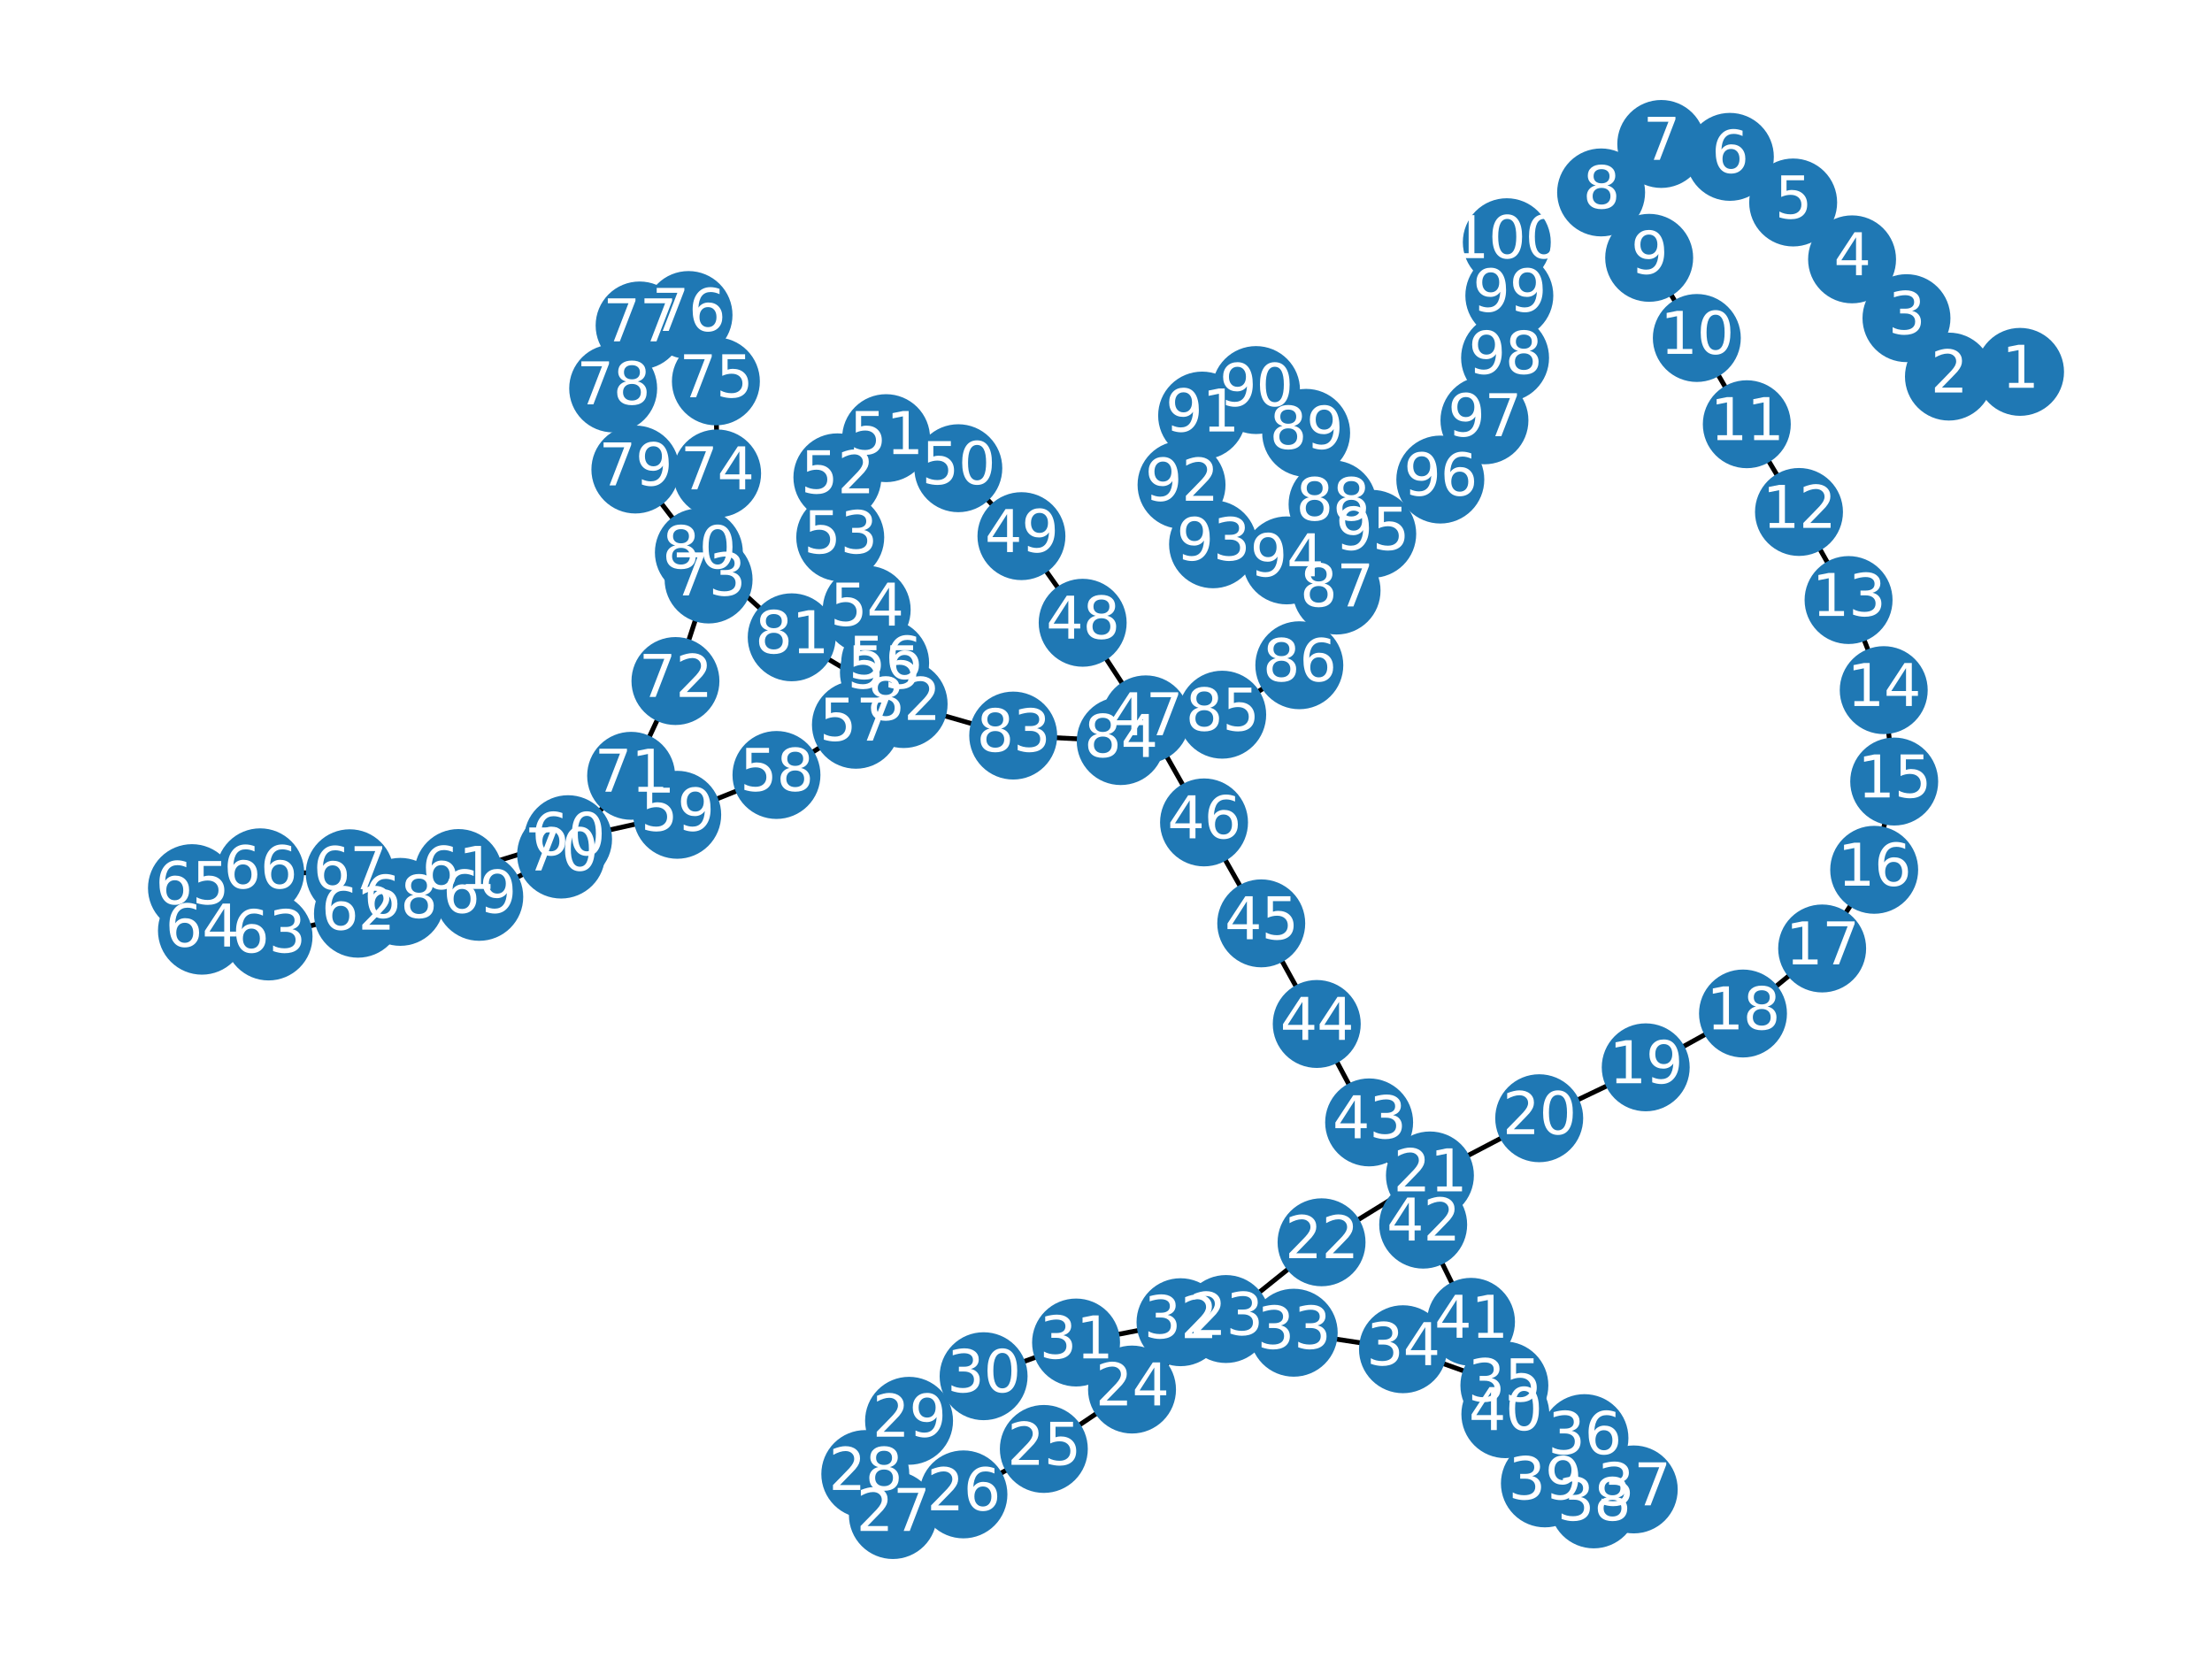 <?xml version="1.0" encoding="utf-8" standalone="no"?>
<!DOCTYPE svg PUBLIC "-//W3C//DTD SVG 1.1//EN"
  "http://www.w3.org/Graphics/SVG/1.1/DTD/svg11.dtd">
<svg xmlns:xlink="http://www.w3.org/1999/xlink" width="460.8pt" height="345.6pt" viewBox="0 0 460.8 345.6" xmlns="http://www.w3.org/2000/svg" version="1.1">
 <defs>
  <style type="text/css">*{stroke-linejoin: round; stroke-linecap: butt}</style>
 </defs>
 <g id="figure_1">
  <g id="patch_1">
   <path d="M 0 345.6 
L 460.8 345.6 
L 460.8 0 
L 0 0 
z
" style="fill: #ffffff"/>
  </g>
  <g id="axes_1">
   <g id="LineCollection_1">
    <path d="M 420.813 77.468 
L 406 78.45 
" clip-path="url(#pb0719e6872)" style="fill: none; stroke: #000000"/>
    <path d="M 406 78.45 
L 397.153 66.28 
" clip-path="url(#pb0719e6872)" style="fill: none; stroke: #000000"/>
    <path d="M 397.153 66.28 
L 385.819 54.028 
" clip-path="url(#pb0719e6872)" style="fill: none; stroke: #000000"/>
    <path d="M 385.819 54.028 
L 373.548 42.181 
" clip-path="url(#pb0719e6872)" style="fill: none; stroke: #000000"/>
    <path d="M 373.548 42.181 
L 360.362 32.678 
" clip-path="url(#pb0719e6872)" style="fill: none; stroke: #000000"/>
    <path d="M 360.362 32.678 
L 346.073 29.99 
" clip-path="url(#pb0719e6872)" style="fill: none; stroke: #000000"/>
    <path d="M 346.073 29.99 
L 333.541 40.086 
" clip-path="url(#pb0719e6872)" style="fill: none; stroke: #000000"/>
    <path d="M 333.541 40.086 
L 343.553 53.711 
" clip-path="url(#pb0719e6872)" style="fill: none; stroke: #000000"/>
    <path d="M 343.553 53.711 
L 353.479 70.409 
" clip-path="url(#pb0719e6872)" style="fill: none; stroke: #000000"/>
    <path d="M 353.479 70.409 
L 363.892 88.375 
" clip-path="url(#pb0719e6872)" style="fill: none; stroke: #000000"/>
    <path d="M 363.892 88.375 
L 374.762 106.653 
" clip-path="url(#pb0719e6872)" style="fill: none; stroke: #000000"/>
    <path d="M 374.762 106.653 
L 385.091 125 
" clip-path="url(#pb0719e6872)" style="fill: none; stroke: #000000"/>
    <path d="M 385.091 125 
L 392.415 143.768 
" clip-path="url(#pb0719e6872)" style="fill: none; stroke: #000000"/>
    <path d="M 392.415 143.768 
L 394.596 162.811 
" clip-path="url(#pb0719e6872)" style="fill: none; stroke: #000000"/>
    <path d="M 394.596 162.811 
L 390.427 181.197 
" clip-path="url(#pb0719e6872)" style="fill: none; stroke: #000000"/>
    <path d="M 390.427 181.197 
L 379.586 197.584 
" clip-path="url(#pb0719e6872)" style="fill: none; stroke: #000000"/>
    <path d="M 379.586 197.584 
L 363.097 211.132 
" clip-path="url(#pb0719e6872)" style="fill: none; stroke: #000000"/>
    <path d="M 363.097 211.132 
L 342.834 222.344 
" clip-path="url(#pb0719e6872)" style="fill: none; stroke: #000000"/>
    <path d="M 342.834 222.344 
L 320.644 232.948 
" clip-path="url(#pb0719e6872)" style="fill: none; stroke: #000000"/>
    <path d="M 320.644 232.948 
L 297.88 244.868 
" clip-path="url(#pb0719e6872)" style="fill: none; stroke: #000000"/>
    <path d="M 297.88 244.868 
L 275.304 258.791 
" clip-path="url(#pb0719e6872)" style="fill: none; stroke: #000000"/>
    <path d="M 275.304 258.791 
L 255.387 274.776 
" clip-path="url(#pb0719e6872)" style="fill: none; stroke: #000000"/>
    <path d="M 255.387 274.776 
L 235.821 289.466 
" clip-path="url(#pb0719e6872)" style="fill: none; stroke: #000000"/>
    <path d="M 235.821 289.466 
L 217.45 301.842 
" clip-path="url(#pb0719e6872)" style="fill: none; stroke: #000000"/>
    <path d="M 217.45 301.842 
L 200.699 311.309 
" clip-path="url(#pb0719e6872)" style="fill: none; stroke: #000000"/>
    <path d="M 200.699 311.309 
L 186.003 315.61 
" clip-path="url(#pb0719e6872)" style="fill: none; stroke: #000000"/>
    <path d="M 186.003 315.61 
L 180.257 307.071 
" clip-path="url(#pb0719e6872)" style="fill: none; stroke: #000000"/>
    <path d="M 180.257 307.071 
L 189.373 295.978 
" clip-path="url(#pb0719e6872)" style="fill: none; stroke: #000000"/>
    <path d="M 189.373 295.978 
L 204.903 286.69 
" clip-path="url(#pb0719e6872)" style="fill: none; stroke: #000000"/>
    <path d="M 204.903 286.69 
L 224.164 279.672 
" clip-path="url(#pb0719e6872)" style="fill: none; stroke: #000000"/>
    <path d="M 224.164 279.672 
L 245.923 275.441 
" clip-path="url(#pb0719e6872)" style="fill: none; stroke: #000000"/>
    <path d="M 245.923 275.441 
L 269.504 277.63 
" clip-path="url(#pb0719e6872)" style="fill: none; stroke: #000000"/>
    <path d="M 269.504 277.63 
L 292.263 281.069 
" clip-path="url(#pb0719e6872)" style="fill: none; stroke: #000000"/>
    <path d="M 292.263 281.069 
L 313.388 288.607 
" clip-path="url(#pb0719e6872)" style="fill: none; stroke: #000000"/>
    <path d="M 313.388 288.607 
L 330.07 299.588 
" clip-path="url(#pb0719e6872)" style="fill: none; stroke: #000000"/>
    <path d="M 330.07 299.588 
L 340.338 310.275 
" clip-path="url(#pb0719e6872)" style="fill: none; stroke: #000000"/>
    <path d="M 340.338 310.275 
L 332.006 313.392 
" clip-path="url(#pb0719e6872)" style="fill: none; stroke: #000000"/>
    <path d="M 332.006 313.392 
L 321.832 309.016 
" clip-path="url(#pb0719e6872)" style="fill: none; stroke: #000000"/>
    <path d="M 321.832 309.016 
L 313.593 294.602 
" clip-path="url(#pb0719e6872)" style="fill: none; stroke: #000000"/>
    <path d="M 313.593 294.602 
L 306.435 275.362 
" clip-path="url(#pb0719e6872)" style="fill: none; stroke: #000000"/>
    <path d="M 306.435 275.362 
L 296.474 255.114 
" clip-path="url(#pb0719e6872)" style="fill: none; stroke: #000000"/>
    <path d="M 296.474 255.114 
L 285.215 233.816 
" clip-path="url(#pb0719e6872)" style="fill: none; stroke: #000000"/>
    <path d="M 285.215 233.816 
L 274.304 213.313 
" clip-path="url(#pb0719e6872)" style="fill: none; stroke: #000000"/>
    <path d="M 274.304 213.313 
L 262.74 192.352 
" clip-path="url(#pb0719e6872)" style="fill: none; stroke: #000000"/>
    <path d="M 262.74 192.352 
L 250.822 171.323 
" clip-path="url(#pb0719e6872)" style="fill: none; stroke: #000000"/>
    <path d="M 250.822 171.323 
L 238.671 149.858 
" clip-path="url(#pb0719e6872)" style="fill: none; stroke: #000000"/>
    <path d="M 238.671 149.858 
L 225.54 129.733 
" clip-path="url(#pb0719e6872)" style="fill: none; stroke: #000000"/>
    <path d="M 225.54 129.733 
L 212.784 111.689 
" clip-path="url(#pb0719e6872)" style="fill: none; stroke: #000000"/>
    <path d="M 212.784 111.689 
L 199.633 97.538 
" clip-path="url(#pb0719e6872)" style="fill: none; stroke: #000000"/>
    <path d="M 199.633 97.538 
L 184.587 91.276 
" clip-path="url(#pb0719e6872)" style="fill: none; stroke: #000000"/>
    <path d="M 184.587 91.276 
L 174.443 99.439 
" clip-path="url(#pb0719e6872)" style="fill: none; stroke: #000000"/>
    <path d="M 174.443 99.439 
L 175.037 111.939 
" clip-path="url(#pb0719e6872)" style="fill: none; stroke: #000000"/>
    <path d="M 175.037 111.939 
L 180.546 127.013 
" clip-path="url(#pb0719e6872)" style="fill: none; stroke: #000000"/>
    <path d="M 180.546 127.013 
L 184.133 140.075 
" clip-path="url(#pb0719e6872)" style="fill: none; stroke: #000000"/>
    <path d="M 184.133 140.075 
L 184.391 138.091 
" clip-path="url(#pb0719e6872)" style="fill: none; stroke: #000000"/>
    <path d="M 184.391 138.091 
L 178.304 150.98 
" clip-path="url(#pb0719e6872)" style="fill: none; stroke: #000000"/>
    <path d="M 178.304 150.98 
L 161.753 161.442 
" clip-path="url(#pb0719e6872)" style="fill: none; stroke: #000000"/>
    <path d="M 161.753 161.442 
L 141.076 169.737 
" clip-path="url(#pb0719e6872)" style="fill: none; stroke: #000000"/>
    <path d="M 141.076 169.737 
L 118.341 174.818 
" clip-path="url(#pb0719e6872)" style="fill: none; stroke: #000000"/>
    <path d="M 118.341 174.818 
L 95.502 181.867 
" clip-path="url(#pb0719e6872)" style="fill: none; stroke: #000000"/>
    <path d="M 95.502 181.867 
L 74.568 190.344 
" clip-path="url(#pb0719e6872)" style="fill: none; stroke: #000000"/>
    <path d="M 74.568 190.344 
L 55.946 195.085 
" clip-path="url(#pb0719e6872)" style="fill: none; stroke: #000000"/>
    <path d="M 55.946 195.085 
L 42.067 193.88 
" clip-path="url(#pb0719e6872)" style="fill: none; stroke: #000000"/>
    <path d="M 42.067 193.88 
L 39.987 185.015 
" clip-path="url(#pb0719e6872)" style="fill: none; stroke: #000000"/>
    <path d="M 39.987 185.015 
L 54.199 181.721 
" clip-path="url(#pb0719e6872)" style="fill: none; stroke: #000000"/>
    <path d="M 54.199 181.721 
L 72.857 181.915 
" clip-path="url(#pb0719e6872)" style="fill: none; stroke: #000000"/>
    <path d="M 72.857 181.915 
L 83.384 187.876 
" clip-path="url(#pb0719e6872)" style="fill: none; stroke: #000000"/>
    <path d="M 83.384 187.876 
L 99.839 186.83 
" clip-path="url(#pb0719e6872)" style="fill: none; stroke: #000000"/>
    <path d="M 99.839 186.83 
L 116.888 178.021 
" clip-path="url(#pb0719e6872)" style="fill: none; stroke: #000000"/>
    <path d="M 116.888 178.021 
L 131.476 161.614 
" clip-path="url(#pb0719e6872)" style="fill: none; stroke: #000000"/>
    <path d="M 131.476 161.614 
L 140.708 141.872 
" clip-path="url(#pb0719e6872)" style="fill: none; stroke: #000000"/>
    <path d="M 140.708 141.872 
L 147.612 120.721 
" clip-path="url(#pb0719e6872)" style="fill: none; stroke: #000000"/>
    <path d="M 147.612 120.721 
L 149.387 98.628 
" clip-path="url(#pb0719e6872)" style="fill: none; stroke: #000000"/>
    <path d="M 149.387 98.628 
L 149.133 79.444 
" clip-path="url(#pb0719e6872)" style="fill: none; stroke: #000000"/>
    <path d="M 149.133 79.444 
L 143.43 65.626 
" clip-path="url(#pb0719e6872)" style="fill: none; stroke: #000000"/>
    <path d="M 143.43 65.626 
L 133.244 67.801 
" clip-path="url(#pb0719e6872)" style="fill: none; stroke: #000000"/>
    <path d="M 133.244 67.801 
L 127.736 80.919 
" clip-path="url(#pb0719e6872)" style="fill: none; stroke: #000000"/>
    <path d="M 127.736 80.919 
L 132.36 97.809 
" clip-path="url(#pb0719e6872)" style="fill: none; stroke: #000000"/>
    <path d="M 132.36 97.809 
L 145.588 115.079 
" clip-path="url(#pb0719e6872)" style="fill: none; stroke: #000000"/>
    <path d="M 145.588 115.079 
L 164.926 132.763 
" clip-path="url(#pb0719e6872)" style="fill: none; stroke: #000000"/>
    <path d="M 164.926 132.763 
L 188.241 146.67 
" clip-path="url(#pb0719e6872)" style="fill: none; stroke: #000000"/>
    <path d="M 188.241 146.67 
L 211.067 153.233 
" clip-path="url(#pb0719e6872)" style="fill: none; stroke: #000000"/>
    <path d="M 211.067 153.233 
L 233.464 154.379 
" clip-path="url(#pb0719e6872)" style="fill: none; stroke: #000000"/>
    <path d="M 233.464 154.379 
L 254.607 148.883 
" clip-path="url(#pb0719e6872)" style="fill: none; stroke: #000000"/>
    <path d="M 254.607 148.883 
L 270.671 138.583 
" clip-path="url(#pb0719e6872)" style="fill: none; stroke: #000000"/>
    <path d="M 270.671 138.583 
L 278.431 123.021 
" clip-path="url(#pb0719e6872)" style="fill: none; stroke: #000000"/>
    <path d="M 278.431 123.021 
L 277.598 105.063 
" clip-path="url(#pb0719e6872)" style="fill: none; stroke: #000000"/>
    <path d="M 277.598 105.063 
L 272.094 90.173 
" clip-path="url(#pb0719e6872)" style="fill: none; stroke: #000000"/>
    <path d="M 272.094 90.173 
L 261.657 81.257 
" clip-path="url(#pb0719e6872)" style="fill: none; stroke: #000000"/>
    <path d="M 261.657 81.257 
L 250.423 86.572 
" clip-path="url(#pb0719e6872)" style="fill: none; stroke: #000000"/>
    <path d="M 250.423 86.572 
L 246.137 100.998 
" clip-path="url(#pb0719e6872)" style="fill: none; stroke: #000000"/>
    <path d="M 246.137 100.998 
L 252.7 113.385 
" clip-path="url(#pb0719e6872)" style="fill: none; stroke: #000000"/>
    <path d="M 252.7 113.385 
L 268.034 116.74 
" clip-path="url(#pb0719e6872)" style="fill: none; stroke: #000000"/>
    <path d="M 268.034 116.74 
L 285.86 111.214 
" clip-path="url(#pb0719e6872)" style="fill: none; stroke: #000000"/>
    <path d="M 285.86 111.214 
L 300.042 99.9 
" clip-path="url(#pb0719e6872)" style="fill: none; stroke: #000000"/>
    <path d="M 300.042 99.9 
L 309.238 87.56 
" clip-path="url(#pb0719e6872)" style="fill: none; stroke: #000000"/>
    <path d="M 309.238 87.56 
L 313.535 74.547 
" clip-path="url(#pb0719e6872)" style="fill: none; stroke: #000000"/>
    <path d="M 313.535 74.547 
L 314.421 61.578 
" clip-path="url(#pb0719e6872)" style="fill: none; stroke: #000000"/>
    <path d="M 314.421 61.578 
L 313.894 50.458 
" clip-path="url(#pb0719e6872)" style="fill: none; stroke: #000000"/>
   </g>
   <g id="PathCollection_1">
    <defs>
     <path id="m399a35028d" d="M 0 8.66 
C 2.297 8.66 4.5 7.748 6.124 6.124 
C 7.748 4.5 8.66 2.297 8.66 0 
C 8.66 -2.297 7.748 -4.5 6.124 -6.124 
C 4.5 -7.748 2.297 -8.66 0 -8.66 
C -2.297 -8.66 -4.5 -7.748 -6.124 -6.124 
C -7.748 -4.5 -8.66 -2.297 -8.66 0 
C -8.66 2.297 -7.748 4.5 -6.124 6.124 
C -4.5 7.748 -2.297 8.66 0 8.66 
z
" style="stroke: #1f78b4"/>
    </defs>
    <g clip-path="url(#pb0719e6872)">
     <use xlink:href="#m399a35028d" x="420.813" y="77.468" style="fill: #1f78b4; stroke: #1f78b4"/>
     <use xlink:href="#m399a35028d" x="406" y="78.45" style="fill: #1f78b4; stroke: #1f78b4"/>
     <use xlink:href="#m399a35028d" x="397.153" y="66.28" style="fill: #1f78b4; stroke: #1f78b4"/>
     <use xlink:href="#m399a35028d" x="385.819" y="54.028" style="fill: #1f78b4; stroke: #1f78b4"/>
     <use xlink:href="#m399a35028d" x="373.548" y="42.181" style="fill: #1f78b4; stroke: #1f78b4"/>
     <use xlink:href="#m399a35028d" x="360.362" y="32.678" style="fill: #1f78b4; stroke: #1f78b4"/>
     <use xlink:href="#m399a35028d" x="346.073" y="29.99" style="fill: #1f78b4; stroke: #1f78b4"/>
     <use xlink:href="#m399a35028d" x="333.541" y="40.086" style="fill: #1f78b4; stroke: #1f78b4"/>
     <use xlink:href="#m399a35028d" x="343.553" y="53.711" style="fill: #1f78b4; stroke: #1f78b4"/>
     <use xlink:href="#m399a35028d" x="353.479" y="70.409" style="fill: #1f78b4; stroke: #1f78b4"/>
     <use xlink:href="#m399a35028d" x="363.892" y="88.375" style="fill: #1f78b4; stroke: #1f78b4"/>
     <use xlink:href="#m399a35028d" x="374.762" y="106.653" style="fill: #1f78b4; stroke: #1f78b4"/>
     <use xlink:href="#m399a35028d" x="385.091" y="125" style="fill: #1f78b4; stroke: #1f78b4"/>
     <use xlink:href="#m399a35028d" x="392.415" y="143.768" style="fill: #1f78b4; stroke: #1f78b4"/>
     <use xlink:href="#m399a35028d" x="394.596" y="162.811" style="fill: #1f78b4; stroke: #1f78b4"/>
     <use xlink:href="#m399a35028d" x="390.427" y="181.197" style="fill: #1f78b4; stroke: #1f78b4"/>
     <use xlink:href="#m399a35028d" x="379.586" y="197.584" style="fill: #1f78b4; stroke: #1f78b4"/>
     <use xlink:href="#m399a35028d" x="363.097" y="211.132" style="fill: #1f78b4; stroke: #1f78b4"/>
     <use xlink:href="#m399a35028d" x="342.834" y="222.344" style="fill: #1f78b4; stroke: #1f78b4"/>
     <use xlink:href="#m399a35028d" x="320.644" y="232.948" style="fill: #1f78b4; stroke: #1f78b4"/>
     <use xlink:href="#m399a35028d" x="297.88" y="244.868" style="fill: #1f78b4; stroke: #1f78b4"/>
     <use xlink:href="#m399a35028d" x="275.304" y="258.791" style="fill: #1f78b4; stroke: #1f78b4"/>
     <use xlink:href="#m399a35028d" x="255.387" y="274.776" style="fill: #1f78b4; stroke: #1f78b4"/>
     <use xlink:href="#m399a35028d" x="235.821" y="289.466" style="fill: #1f78b4; stroke: #1f78b4"/>
     <use xlink:href="#m399a35028d" x="217.45" y="301.842" style="fill: #1f78b4; stroke: #1f78b4"/>
     <use xlink:href="#m399a35028d" x="200.699" y="311.309" style="fill: #1f78b4; stroke: #1f78b4"/>
     <use xlink:href="#m399a35028d" x="186.003" y="315.61" style="fill: #1f78b4; stroke: #1f78b4"/>
     <use xlink:href="#m399a35028d" x="180.257" y="307.071" style="fill: #1f78b4; stroke: #1f78b4"/>
     <use xlink:href="#m399a35028d" x="189.373" y="295.978" style="fill: #1f78b4; stroke: #1f78b4"/>
     <use xlink:href="#m399a35028d" x="204.903" y="286.69" style="fill: #1f78b4; stroke: #1f78b4"/>
     <use xlink:href="#m399a35028d" x="224.164" y="279.672" style="fill: #1f78b4; stroke: #1f78b4"/>
     <use xlink:href="#m399a35028d" x="245.923" y="275.441" style="fill: #1f78b4; stroke: #1f78b4"/>
     <use xlink:href="#m399a35028d" x="269.504" y="277.63" style="fill: #1f78b4; stroke: #1f78b4"/>
     <use xlink:href="#m399a35028d" x="292.263" y="281.069" style="fill: #1f78b4; stroke: #1f78b4"/>
     <use xlink:href="#m399a35028d" x="313.388" y="288.607" style="fill: #1f78b4; stroke: #1f78b4"/>
     <use xlink:href="#m399a35028d" x="330.07" y="299.588" style="fill: #1f78b4; stroke: #1f78b4"/>
     <use xlink:href="#m399a35028d" x="340.338" y="310.275" style="fill: #1f78b4; stroke: #1f78b4"/>
     <use xlink:href="#m399a35028d" x="332.006" y="313.392" style="fill: #1f78b4; stroke: #1f78b4"/>
     <use xlink:href="#m399a35028d" x="321.832" y="309.016" style="fill: #1f78b4; stroke: #1f78b4"/>
     <use xlink:href="#m399a35028d" x="313.593" y="294.602" style="fill: #1f78b4; stroke: #1f78b4"/>
     <use xlink:href="#m399a35028d" x="306.435" y="275.362" style="fill: #1f78b4; stroke: #1f78b4"/>
     <use xlink:href="#m399a35028d" x="296.474" y="255.114" style="fill: #1f78b4; stroke: #1f78b4"/>
     <use xlink:href="#m399a35028d" x="285.215" y="233.816" style="fill: #1f78b4; stroke: #1f78b4"/>
     <use xlink:href="#m399a35028d" x="274.304" y="213.313" style="fill: #1f78b4; stroke: #1f78b4"/>
     <use xlink:href="#m399a35028d" x="262.74" y="192.352" style="fill: #1f78b4; stroke: #1f78b4"/>
     <use xlink:href="#m399a35028d" x="250.822" y="171.323" style="fill: #1f78b4; stroke: #1f78b4"/>
     <use xlink:href="#m399a35028d" x="238.671" y="149.858" style="fill: #1f78b4; stroke: #1f78b4"/>
     <use xlink:href="#m399a35028d" x="225.54" y="129.733" style="fill: #1f78b4; stroke: #1f78b4"/>
     <use xlink:href="#m399a35028d" x="212.784" y="111.689" style="fill: #1f78b4; stroke: #1f78b4"/>
     <use xlink:href="#m399a35028d" x="199.633" y="97.538" style="fill: #1f78b4; stroke: #1f78b4"/>
     <use xlink:href="#m399a35028d" x="184.587" y="91.276" style="fill: #1f78b4; stroke: #1f78b4"/>
     <use xlink:href="#m399a35028d" x="174.443" y="99.439" style="fill: #1f78b4; stroke: #1f78b4"/>
     <use xlink:href="#m399a35028d" x="175.037" y="111.939" style="fill: #1f78b4; stroke: #1f78b4"/>
     <use xlink:href="#m399a35028d" x="180.546" y="127.013" style="fill: #1f78b4; stroke: #1f78b4"/>
     <use xlink:href="#m399a35028d" x="184.133" y="140.075" style="fill: #1f78b4; stroke: #1f78b4"/>
     <use xlink:href="#m399a35028d" x="184.391" y="138.091" style="fill: #1f78b4; stroke: #1f78b4"/>
     <use xlink:href="#m399a35028d" x="178.304" y="150.98" style="fill: #1f78b4; stroke: #1f78b4"/>
     <use xlink:href="#m399a35028d" x="161.753" y="161.442" style="fill: #1f78b4; stroke: #1f78b4"/>
     <use xlink:href="#m399a35028d" x="141.076" y="169.737" style="fill: #1f78b4; stroke: #1f78b4"/>
     <use xlink:href="#m399a35028d" x="118.341" y="174.818" style="fill: #1f78b4; stroke: #1f78b4"/>
     <use xlink:href="#m399a35028d" x="95.502" y="181.867" style="fill: #1f78b4; stroke: #1f78b4"/>
     <use xlink:href="#m399a35028d" x="74.568" y="190.344" style="fill: #1f78b4; stroke: #1f78b4"/>
     <use xlink:href="#m399a35028d" x="55.946" y="195.085" style="fill: #1f78b4; stroke: #1f78b4"/>
     <use xlink:href="#m399a35028d" x="42.067" y="193.88" style="fill: #1f78b4; stroke: #1f78b4"/>
     <use xlink:href="#m399a35028d" x="39.987" y="185.015" style="fill: #1f78b4; stroke: #1f78b4"/>
     <use xlink:href="#m399a35028d" x="54.199" y="181.721" style="fill: #1f78b4; stroke: #1f78b4"/>
     <use xlink:href="#m399a35028d" x="72.857" y="181.915" style="fill: #1f78b4; stroke: #1f78b4"/>
     <use xlink:href="#m399a35028d" x="83.384" y="187.876" style="fill: #1f78b4; stroke: #1f78b4"/>
     <use xlink:href="#m399a35028d" x="99.839" y="186.83" style="fill: #1f78b4; stroke: #1f78b4"/>
     <use xlink:href="#m399a35028d" x="116.888" y="178.021" style="fill: #1f78b4; stroke: #1f78b4"/>
     <use xlink:href="#m399a35028d" x="131.476" y="161.614" style="fill: #1f78b4; stroke: #1f78b4"/>
     <use xlink:href="#m399a35028d" x="140.708" y="141.872" style="fill: #1f78b4; stroke: #1f78b4"/>
     <use xlink:href="#m399a35028d" x="147.612" y="120.721" style="fill: #1f78b4; stroke: #1f78b4"/>
     <use xlink:href="#m399a35028d" x="149.387" y="98.628" style="fill: #1f78b4; stroke: #1f78b4"/>
     <use xlink:href="#m399a35028d" x="149.133" y="79.444" style="fill: #1f78b4; stroke: #1f78b4"/>
     <use xlink:href="#m399a35028d" x="143.43" y="65.626" style="fill: #1f78b4; stroke: #1f78b4"/>
     <use xlink:href="#m399a35028d" x="133.244" y="67.801" style="fill: #1f78b4; stroke: #1f78b4"/>
     <use xlink:href="#m399a35028d" x="127.736" y="80.919" style="fill: #1f78b4; stroke: #1f78b4"/>
     <use xlink:href="#m399a35028d" x="132.36" y="97.809" style="fill: #1f78b4; stroke: #1f78b4"/>
     <use xlink:href="#m399a35028d" x="145.588" y="115.079" style="fill: #1f78b4; stroke: #1f78b4"/>
     <use xlink:href="#m399a35028d" x="164.926" y="132.763" style="fill: #1f78b4; stroke: #1f78b4"/>
     <use xlink:href="#m399a35028d" x="188.241" y="146.67" style="fill: #1f78b4; stroke: #1f78b4"/>
     <use xlink:href="#m399a35028d" x="211.067" y="153.233" style="fill: #1f78b4; stroke: #1f78b4"/>
     <use xlink:href="#m399a35028d" x="233.464" y="154.379" style="fill: #1f78b4; stroke: #1f78b4"/>
     <use xlink:href="#m399a35028d" x="254.607" y="148.883" style="fill: #1f78b4; stroke: #1f78b4"/>
     <use xlink:href="#m399a35028d" x="270.671" y="138.583" style="fill: #1f78b4; stroke: #1f78b4"/>
     <use xlink:href="#m399a35028d" x="278.431" y="123.021" style="fill: #1f78b4; stroke: #1f78b4"/>
     <use xlink:href="#m399a35028d" x="277.598" y="105.063" style="fill: #1f78b4; stroke: #1f78b4"/>
     <use xlink:href="#m399a35028d" x="272.094" y="90.173" style="fill: #1f78b4; stroke: #1f78b4"/>
     <use xlink:href="#m399a35028d" x="261.657" y="81.257" style="fill: #1f78b4; stroke: #1f78b4"/>
     <use xlink:href="#m399a35028d" x="250.423" y="86.572" style="fill: #1f78b4; stroke: #1f78b4"/>
     <use xlink:href="#m399a35028d" x="246.137" y="100.998" style="fill: #1f78b4; stroke: #1f78b4"/>
     <use xlink:href="#m399a35028d" x="252.7" y="113.385" style="fill: #1f78b4; stroke: #1f78b4"/>
     <use xlink:href="#m399a35028d" x="268.034" y="116.74" style="fill: #1f78b4; stroke: #1f78b4"/>
     <use xlink:href="#m399a35028d" x="285.86" y="111.214" style="fill: #1f78b4; stroke: #1f78b4"/>
     <use xlink:href="#m399a35028d" x="300.042" y="99.9" style="fill: #1f78b4; stroke: #1f78b4"/>
     <use xlink:href="#m399a35028d" x="309.238" y="87.56" style="fill: #1f78b4; stroke: #1f78b4"/>
     <use xlink:href="#m399a35028d" x="313.535" y="74.547" style="fill: #1f78b4; stroke: #1f78b4"/>
     <use xlink:href="#m399a35028d" x="314.421" y="61.578" style="fill: #1f78b4; stroke: #1f78b4"/>
     <use xlink:href="#m399a35028d" x="313.894" y="50.458" style="fill: #1f78b4; stroke: #1f78b4"/>
    </g>
   </g>
   <g id="text_1">
    <g clip-path="url(#pb0719e6872)">
     <!-- 1 -->
     <g style="fill: #ffffff" transform="translate(416.996 80.779) scale(0.12 -0.12)">
      <defs>
       <path id="DejaVuSans-31" d="M 794 531 
L 1825 531 
L 1825 4091 
L 703 3866 
L 703 4441 
L 1819 4666 
L 2450 4666 
L 2450 531 
L 3481 531 
L 3481 0 
L 794 0 
L 794 531 
z
" transform="scale(0.016)"/>
      </defs>
      <use xlink:href="#DejaVuSans-31"/>
     </g>
    </g>
   </g>
   <g id="text_2">
    <g clip-path="url(#pb0719e6872)">
     <!-- 2 -->
     <g style="fill: #ffffff" transform="translate(402.183 81.761) scale(0.12 -0.12)">
      <defs>
       <path id="DejaVuSans-32" d="M 1228 531 
L 3431 531 
L 3431 0 
L 469 0 
L 469 531 
Q 828 903 1448 1529 
Q 2069 2156 2228 2338 
Q 2531 2678 2651 2914 
Q 2772 3150 2772 3378 
Q 2772 3750 2511 3984 
Q 2250 4219 1831 4219 
Q 1534 4219 1204 4116 
Q 875 4013 500 3803 
L 500 4441 
Q 881 4594 1212 4672 
Q 1544 4750 1819 4750 
Q 2544 4750 2975 4387 
Q 3406 4025 3406 3419 
Q 3406 3131 3298 2873 
Q 3191 2616 2906 2266 
Q 2828 2175 2409 1742 
Q 1991 1309 1228 531 
z
" transform="scale(0.016)"/>
      </defs>
      <use xlink:href="#DejaVuSans-32"/>
     </g>
    </g>
   </g>
   <g id="text_3">
    <g clip-path="url(#pb0719e6872)">
     <!-- 3 -->
     <g style="fill: #ffffff" transform="translate(393.335 69.592) scale(0.12 -0.12)">
      <defs>
       <path id="DejaVuSans-33" d="M 2597 2516 
Q 3050 2419 3304 2112 
Q 3559 1806 3559 1356 
Q 3559 666 3084 287 
Q 2609 -91 1734 -91 
Q 1441 -91 1130 -33 
Q 819 25 488 141 
L 488 750 
Q 750 597 1062 519 
Q 1375 441 1716 441 
Q 2309 441 2620 675 
Q 2931 909 2931 1356 
Q 2931 1769 2642 2001 
Q 2353 2234 1838 2234 
L 1294 2234 
L 1294 2753 
L 1863 2753 
Q 2328 2753 2575 2939 
Q 2822 3125 2822 3475 
Q 2822 3834 2567 4026 
Q 2313 4219 1838 4219 
Q 1578 4219 1281 4162 
Q 984 4106 628 3988 
L 628 4550 
Q 988 4650 1302 4700 
Q 1616 4750 1894 4750 
Q 2613 4750 3031 4423 
Q 3450 4097 3450 3541 
Q 3450 3153 3228 2886 
Q 3006 2619 2597 2516 
z
" transform="scale(0.016)"/>
      </defs>
      <use xlink:href="#DejaVuSans-33"/>
     </g>
    </g>
   </g>
   <g id="text_4">
    <g clip-path="url(#pb0719e6872)">
     <!-- 4 -->
     <g style="fill: #ffffff" transform="translate(382.001 57.339) scale(0.12 -0.12)">
      <defs>
       <path id="DejaVuSans-34" d="M 2419 4116 
L 825 1625 
L 2419 1625 
L 2419 4116 
z
M 2253 4666 
L 3047 4666 
L 3047 1625 
L 3713 1625 
L 3713 1100 
L 3047 1100 
L 3047 0 
L 2419 0 
L 2419 1100 
L 313 1100 
L 313 1709 
L 2253 4666 
z
" transform="scale(0.016)"/>
      </defs>
      <use xlink:href="#DejaVuSans-34"/>
     </g>
    </g>
   </g>
   <g id="text_5">
    <g clip-path="url(#pb0719e6872)">
     <!-- 5 -->
     <g style="fill: #ffffff" transform="translate(369.73 45.492) scale(0.12 -0.12)">
      <defs>
       <path id="DejaVuSans-35" d="M 691 4666 
L 3169 4666 
L 3169 4134 
L 1269 4134 
L 1269 2991 
Q 1406 3038 1543 3061 
Q 1681 3084 1819 3084 
Q 2600 3084 3056 2656 
Q 3513 2228 3513 1497 
Q 3513 744 3044 326 
Q 2575 -91 1722 -91 
Q 1428 -91 1123 -41 
Q 819 9 494 109 
L 494 744 
Q 775 591 1075 516 
Q 1375 441 1709 441 
Q 2250 441 2565 725 
Q 2881 1009 2881 1497 
Q 2881 1984 2565 2268 
Q 2250 2553 1709 2553 
Q 1456 2553 1204 2497 
Q 953 2441 691 2322 
L 691 4666 
z
" transform="scale(0.016)"/>
      </defs>
      <use xlink:href="#DejaVuSans-35"/>
     </g>
    </g>
   </g>
   <g id="text_6">
    <g clip-path="url(#pb0719e6872)">
     <!-- 6 -->
     <g style="fill: #ffffff" transform="translate(356.544 35.989) scale(0.12 -0.12)">
      <defs>
       <path id="DejaVuSans-36" d="M 2113 2584 
Q 1688 2584 1439 2293 
Q 1191 2003 1191 1497 
Q 1191 994 1439 701 
Q 1688 409 2113 409 
Q 2538 409 2786 701 
Q 3034 994 3034 1497 
Q 3034 2003 2786 2293 
Q 2538 2584 2113 2584 
z
M 3366 4563 
L 3366 3988 
Q 3128 4100 2886 4159 
Q 2644 4219 2406 4219 
Q 1781 4219 1451 3797 
Q 1122 3375 1075 2522 
Q 1259 2794 1537 2939 
Q 1816 3084 2150 3084 
Q 2853 3084 3261 2657 
Q 3669 2231 3669 1497 
Q 3669 778 3244 343 
Q 2819 -91 2113 -91 
Q 1303 -91 875 529 
Q 447 1150 447 2328 
Q 447 3434 972 4092 
Q 1497 4750 2381 4750 
Q 2619 4750 2861 4703 
Q 3103 4656 3366 4563 
z
" transform="scale(0.016)"/>
      </defs>
      <use xlink:href="#DejaVuSans-36"/>
     </g>
    </g>
   </g>
   <g id="text_7">
    <g clip-path="url(#pb0719e6872)">
     <!-- 7 -->
     <g style="fill: #ffffff" transform="translate(342.256 33.301) scale(0.12 -0.12)">
      <defs>
       <path id="DejaVuSans-37" d="M 525 4666 
L 3525 4666 
L 3525 4397 
L 1831 0 
L 1172 0 
L 2766 4134 
L 525 4134 
L 525 4666 
z
" transform="scale(0.016)"/>
      </defs>
      <use xlink:href="#DejaVuSans-37"/>
     </g>
    </g>
   </g>
   <g id="text_8">
    <g clip-path="url(#pb0719e6872)">
     <!-- 8 -->
     <g style="fill: #ffffff" transform="translate(329.724 43.397) scale(0.12 -0.12)">
      <defs>
       <path id="DejaVuSans-38" d="M 2034 2216 
Q 1584 2216 1326 1975 
Q 1069 1734 1069 1313 
Q 1069 891 1326 650 
Q 1584 409 2034 409 
Q 2484 409 2743 651 
Q 3003 894 3003 1313 
Q 3003 1734 2745 1975 
Q 2488 2216 2034 2216 
z
M 1403 2484 
Q 997 2584 770 2862 
Q 544 3141 544 3541 
Q 544 4100 942 4425 
Q 1341 4750 2034 4750 
Q 2731 4750 3128 4425 
Q 3525 4100 3525 3541 
Q 3525 3141 3298 2862 
Q 3072 2584 2669 2484 
Q 3125 2378 3379 2068 
Q 3634 1759 3634 1313 
Q 3634 634 3220 271 
Q 2806 -91 2034 -91 
Q 1263 -91 848 271 
Q 434 634 434 1313 
Q 434 1759 690 2068 
Q 947 2378 1403 2484 
z
M 1172 3481 
Q 1172 3119 1398 2916 
Q 1625 2713 2034 2713 
Q 2441 2713 2670 2916 
Q 2900 3119 2900 3481 
Q 2900 3844 2670 4047 
Q 2441 4250 2034 4250 
Q 1625 4250 1398 4047 
Q 1172 3844 1172 3481 
z
" transform="scale(0.016)"/>
      </defs>
      <use xlink:href="#DejaVuSans-38"/>
     </g>
    </g>
   </g>
   <g id="text_9">
    <g clip-path="url(#pb0719e6872)">
     <!-- 9 -->
     <g style="fill: #ffffff" transform="translate(339.735 57.022) scale(0.12 -0.12)">
      <defs>
       <path id="DejaVuSans-39" d="M 703 97 
L 703 672 
Q 941 559 1184 500 
Q 1428 441 1663 441 
Q 2288 441 2617 861 
Q 2947 1281 2994 2138 
Q 2813 1869 2534 1725 
Q 2256 1581 1919 1581 
Q 1219 1581 811 2004 
Q 403 2428 403 3163 
Q 403 3881 828 4315 
Q 1253 4750 1959 4750 
Q 2769 4750 3195 4129 
Q 3622 3509 3622 2328 
Q 3622 1225 3098 567 
Q 2575 -91 1691 -91 
Q 1453 -91 1209 -44 
Q 966 3 703 97 
z
M 1959 2075 
Q 2384 2075 2632 2365 
Q 2881 2656 2881 3163 
Q 2881 3666 2632 3958 
Q 2384 4250 1959 4250 
Q 1534 4250 1286 3958 
Q 1038 3666 1038 3163 
Q 1038 2656 1286 2365 
Q 1534 2075 1959 2075 
z
" transform="scale(0.016)"/>
      </defs>
      <use xlink:href="#DejaVuSans-39"/>
     </g>
    </g>
   </g>
   <g id="text_10">
    <g clip-path="url(#pb0719e6872)">
     <!-- 10 -->
     <g style="fill: #ffffff" transform="translate(345.844 73.72) scale(0.12 -0.12)">
      <defs>
       <path id="DejaVuSans-30" d="M 2034 4250 
Q 1547 4250 1301 3770 
Q 1056 3291 1056 2328 
Q 1056 1369 1301 889 
Q 1547 409 2034 409 
Q 2525 409 2770 889 
Q 3016 1369 3016 2328 
Q 3016 3291 2770 3770 
Q 2525 4250 2034 4250 
z
M 2034 4750 
Q 2819 4750 3233 4129 
Q 3647 3509 3647 2328 
Q 3647 1150 3233 529 
Q 2819 -91 2034 -91 
Q 1250 -91 836 529 
Q 422 1150 422 2328 
Q 422 3509 836 4129 
Q 1250 4750 2034 4750 
z
" transform="scale(0.016)"/>
      </defs>
      <use xlink:href="#DejaVuSans-31"/>
      <use xlink:href="#DejaVuSans-30" x="63.623"/>
     </g>
    </g>
   </g>
   <g id="text_11">
    <g clip-path="url(#pb0719e6872)">
     <!-- 11 -->
     <g style="fill: #ffffff" transform="translate(356.257 91.686) scale(0.12 -0.12)">
      <use xlink:href="#DejaVuSans-31"/>
      <use xlink:href="#DejaVuSans-31" x="63.623"/>
     </g>
    </g>
   </g>
   <g id="text_12">
    <g clip-path="url(#pb0719e6872)">
     <!-- 12 -->
     <g style="fill: #ffffff" transform="translate(367.127 109.964) scale(0.12 -0.12)">
      <use xlink:href="#DejaVuSans-31"/>
      <use xlink:href="#DejaVuSans-32" x="63.623"/>
     </g>
    </g>
   </g>
   <g id="text_13">
    <g clip-path="url(#pb0719e6872)">
     <!-- 13 -->
     <g style="fill: #ffffff" transform="translate(377.456 128.311) scale(0.12 -0.12)">
      <use xlink:href="#DejaVuSans-31"/>
      <use xlink:href="#DejaVuSans-33" x="63.623"/>
     </g>
    </g>
   </g>
   <g id="text_14">
    <g clip-path="url(#pb0719e6872)">
     <!-- 14 -->
     <g style="fill: #ffffff" transform="translate(384.78 147.079) scale(0.12 -0.12)">
      <use xlink:href="#DejaVuSans-31"/>
      <use xlink:href="#DejaVuSans-34" x="63.623"/>
     </g>
    </g>
   </g>
   <g id="text_15">
    <g clip-path="url(#pb0719e6872)">
     <!-- 15 -->
     <g style="fill: #ffffff" transform="translate(386.961 166.122) scale(0.12 -0.12)">
      <use xlink:href="#DejaVuSans-31"/>
      <use xlink:href="#DejaVuSans-35" x="63.623"/>
     </g>
    </g>
   </g>
   <g id="text_16">
    <g clip-path="url(#pb0719e6872)">
     <!-- 16 -->
     <g style="fill: #ffffff" transform="translate(382.792 184.509) scale(0.12 -0.12)">
      <use xlink:href="#DejaVuSans-31"/>
      <use xlink:href="#DejaVuSans-36" x="63.623"/>
     </g>
    </g>
   </g>
   <g id="text_17">
    <g clip-path="url(#pb0719e6872)">
     <!-- 17 -->
     <g style="fill: #ffffff" transform="translate(371.951 200.896) scale(0.12 -0.12)">
      <use xlink:href="#DejaVuSans-31"/>
      <use xlink:href="#DejaVuSans-37" x="63.623"/>
     </g>
    </g>
   </g>
   <g id="text_18">
    <g clip-path="url(#pb0719e6872)">
     <!-- 18 -->
     <g style="fill: #ffffff" transform="translate(355.462 214.443) scale(0.12 -0.12)">
      <use xlink:href="#DejaVuSans-31"/>
      <use xlink:href="#DejaVuSans-38" x="63.623"/>
     </g>
    </g>
   </g>
   <g id="text_19">
    <g clip-path="url(#pb0719e6872)">
     <!-- 19 -->
     <g style="fill: #ffffff" transform="translate(335.199 225.656) scale(0.12 -0.12)">
      <use xlink:href="#DejaVuSans-31"/>
      <use xlink:href="#DejaVuSans-39" x="63.623"/>
     </g>
    </g>
   </g>
   <g id="text_20">
    <g clip-path="url(#pb0719e6872)">
     <!-- 20 -->
     <g style="fill: #ffffff" transform="translate(313.009 236.259) scale(0.12 -0.12)">
      <use xlink:href="#DejaVuSans-32"/>
      <use xlink:href="#DejaVuSans-30" x="63.623"/>
     </g>
    </g>
   </g>
   <g id="text_21">
    <g clip-path="url(#pb0719e6872)">
     <!-- 21 -->
     <g style="fill: #ffffff" transform="translate(290.245 248.179) scale(0.12 -0.12)">
      <use xlink:href="#DejaVuSans-32"/>
      <use xlink:href="#DejaVuSans-31" x="63.623"/>
     </g>
    </g>
   </g>
   <g id="text_22">
    <g clip-path="url(#pb0719e6872)">
     <!-- 22 -->
     <g style="fill: #ffffff" transform="translate(267.669 262.102) scale(0.12 -0.12)">
      <use xlink:href="#DejaVuSans-32"/>
      <use xlink:href="#DejaVuSans-32" x="63.623"/>
     </g>
    </g>
   </g>
   <g id="text_23">
    <g clip-path="url(#pb0719e6872)">
     <!-- 23 -->
     <g style="fill: #ffffff" transform="translate(247.752 278.087) scale(0.12 -0.12)">
      <use xlink:href="#DejaVuSans-32"/>
      <use xlink:href="#DejaVuSans-33" x="63.623"/>
     </g>
    </g>
   </g>
   <g id="text_24">
    <g clip-path="url(#pb0719e6872)">
     <!-- 24 -->
     <g style="fill: #ffffff" transform="translate(228.186 292.778) scale(0.12 -0.12)">
      <use xlink:href="#DejaVuSans-32"/>
      <use xlink:href="#DejaVuSans-34" x="63.623"/>
     </g>
    </g>
   </g>
   <g id="text_25">
    <g clip-path="url(#pb0719e6872)">
     <!-- 25 -->
     <g style="fill: #ffffff" transform="translate(209.815 305.153) scale(0.12 -0.12)">
      <use xlink:href="#DejaVuSans-32"/>
      <use xlink:href="#DejaVuSans-35" x="63.623"/>
     </g>
    </g>
   </g>
   <g id="text_26">
    <g clip-path="url(#pb0719e6872)">
     <!-- 26 -->
     <g style="fill: #ffffff" transform="translate(193.064 314.62) scale(0.12 -0.12)">
      <use xlink:href="#DejaVuSans-32"/>
      <use xlink:href="#DejaVuSans-36" x="63.623"/>
     </g>
    </g>
   </g>
   <g id="text_27">
    <g clip-path="url(#pb0719e6872)">
     <!-- 27 -->
     <g style="fill: #ffffff" transform="translate(178.368 318.921) scale(0.12 -0.12)">
      <use xlink:href="#DejaVuSans-32"/>
      <use xlink:href="#DejaVuSans-37" x="63.623"/>
     </g>
    </g>
   </g>
   <g id="text_28">
    <g clip-path="url(#pb0719e6872)">
     <!-- 28 -->
     <g style="fill: #ffffff" transform="translate(172.622 310.382) scale(0.12 -0.12)">
      <use xlink:href="#DejaVuSans-32"/>
      <use xlink:href="#DejaVuSans-38" x="63.623"/>
     </g>
    </g>
   </g>
   <g id="text_29">
    <g clip-path="url(#pb0719e6872)">
     <!-- 29 -->
     <g style="fill: #ffffff" transform="translate(181.738 299.289) scale(0.12 -0.12)">
      <use xlink:href="#DejaVuSans-32"/>
      <use xlink:href="#DejaVuSans-39" x="63.623"/>
     </g>
    </g>
   </g>
   <g id="text_30">
    <g clip-path="url(#pb0719e6872)">
     <!-- 30 -->
     <g style="fill: #ffffff" transform="translate(197.268 290.001) scale(0.12 -0.12)">
      <use xlink:href="#DejaVuSans-33"/>
      <use xlink:href="#DejaVuSans-30" x="63.623"/>
     </g>
    </g>
   </g>
   <g id="text_31">
    <g clip-path="url(#pb0719e6872)">
     <!-- 31 -->
     <g style="fill: #ffffff" transform="translate(216.529 282.983) scale(0.12 -0.12)">
      <use xlink:href="#DejaVuSans-33"/>
      <use xlink:href="#DejaVuSans-31" x="63.623"/>
     </g>
    </g>
   </g>
   <g id="text_32">
    <g clip-path="url(#pb0719e6872)">
     <!-- 32 -->
     <g style="fill: #ffffff" transform="translate(238.288 278.753) scale(0.12 -0.12)">
      <use xlink:href="#DejaVuSans-33"/>
      <use xlink:href="#DejaVuSans-32" x="63.623"/>
     </g>
    </g>
   </g>
   <g id="text_33">
    <g clip-path="url(#pb0719e6872)">
     <!-- 33 -->
     <g style="fill: #ffffff" transform="translate(261.869 280.941) scale(0.12 -0.12)">
      <use xlink:href="#DejaVuSans-33"/>
      <use xlink:href="#DejaVuSans-33" x="63.623"/>
     </g>
    </g>
   </g>
   <g id="text_34">
    <g clip-path="url(#pb0719e6872)">
     <!-- 34 -->
     <g style="fill: #ffffff" transform="translate(284.628 284.38) scale(0.12 -0.12)">
      <use xlink:href="#DejaVuSans-33"/>
      <use xlink:href="#DejaVuSans-34" x="63.623"/>
     </g>
    </g>
   </g>
   <g id="text_35">
    <g clip-path="url(#pb0719e6872)">
     <!-- 35 -->
     <g style="fill: #ffffff" transform="translate(305.753 291.918) scale(0.12 -0.12)">
      <use xlink:href="#DejaVuSans-33"/>
      <use xlink:href="#DejaVuSans-35" x="63.623"/>
     </g>
    </g>
   </g>
   <g id="text_36">
    <g clip-path="url(#pb0719e6872)">
     <!-- 36 -->
     <g style="fill: #ffffff" transform="translate(322.435 302.899) scale(0.12 -0.12)">
      <use xlink:href="#DejaVuSans-33"/>
      <use xlink:href="#DejaVuSans-36" x="63.623"/>
     </g>
    </g>
   </g>
   <g id="text_37">
    <g clip-path="url(#pb0719e6872)">
     <!-- 37 -->
     <g style="fill: #ffffff" transform="translate(332.703 313.586) scale(0.12 -0.12)">
      <use xlink:href="#DejaVuSans-33"/>
      <use xlink:href="#DejaVuSans-37" x="63.623"/>
     </g>
    </g>
   </g>
   <g id="text_38">
    <g clip-path="url(#pb0719e6872)">
     <!-- 38 -->
     <g style="fill: #ffffff" transform="translate(324.371 316.703) scale(0.12 -0.12)">
      <use xlink:href="#DejaVuSans-33"/>
      <use xlink:href="#DejaVuSans-38" x="63.623"/>
     </g>
    </g>
   </g>
   <g id="text_39">
    <g clip-path="url(#pb0719e6872)">
     <!-- 39 -->
     <g style="fill: #ffffff" transform="translate(314.197 312.327) scale(0.12 -0.12)">
      <use xlink:href="#DejaVuSans-33"/>
      <use xlink:href="#DejaVuSans-39" x="63.623"/>
     </g>
    </g>
   </g>
   <g id="text_40">
    <g clip-path="url(#pb0719e6872)">
     <!-- 40 -->
     <g style="fill: #ffffff" transform="translate(305.958 297.913) scale(0.12 -0.12)">
      <use xlink:href="#DejaVuSans-34"/>
      <use xlink:href="#DejaVuSans-30" x="63.623"/>
     </g>
    </g>
   </g>
   <g id="text_41">
    <g clip-path="url(#pb0719e6872)">
     <!-- 41 -->
     <g style="fill: #ffffff" transform="translate(298.8 278.674) scale(0.12 -0.12)">
      <use xlink:href="#DejaVuSans-34"/>
      <use xlink:href="#DejaVuSans-31" x="63.623"/>
     </g>
    </g>
   </g>
   <g id="text_42">
    <g clip-path="url(#pb0719e6872)">
     <!-- 42 -->
     <g style="fill: #ffffff" transform="translate(288.839 258.425) scale(0.12 -0.12)">
      <use xlink:href="#DejaVuSans-34"/>
      <use xlink:href="#DejaVuSans-32" x="63.623"/>
     </g>
    </g>
   </g>
   <g id="text_43">
    <g clip-path="url(#pb0719e6872)">
     <!-- 43 -->
     <g style="fill: #ffffff" transform="translate(277.58 237.127) scale(0.12 -0.12)">
      <use xlink:href="#DejaVuSans-34"/>
      <use xlink:href="#DejaVuSans-33" x="63.623"/>
     </g>
    </g>
   </g>
   <g id="text_44">
    <g clip-path="url(#pb0719e6872)">
     <!-- 44 -->
     <g style="fill: #ffffff" transform="translate(266.669 216.625) scale(0.12 -0.12)">
      <use xlink:href="#DejaVuSans-34"/>
      <use xlink:href="#DejaVuSans-34" x="63.623"/>
     </g>
    </g>
   </g>
   <g id="text_45">
    <g clip-path="url(#pb0719e6872)">
     <!-- 45 -->
     <g style="fill: #ffffff" transform="translate(255.105 195.663) scale(0.12 -0.12)">
      <use xlink:href="#DejaVuSans-34"/>
      <use xlink:href="#DejaVuSans-35" x="63.623"/>
     </g>
    </g>
   </g>
   <g id="text_46">
    <g clip-path="url(#pb0719e6872)">
     <!-- 46 -->
     <g style="fill: #ffffff" transform="translate(243.187 174.634) scale(0.12 -0.12)">
      <use xlink:href="#DejaVuSans-34"/>
      <use xlink:href="#DejaVuSans-36" x="63.623"/>
     </g>
    </g>
   </g>
   <g id="text_47">
    <g clip-path="url(#pb0719e6872)">
     <!-- 47 -->
     <g style="fill: #ffffff" transform="translate(231.036 153.169) scale(0.12 -0.12)">
      <use xlink:href="#DejaVuSans-34"/>
      <use xlink:href="#DejaVuSans-37" x="63.623"/>
     </g>
    </g>
   </g>
   <g id="text_48">
    <g clip-path="url(#pb0719e6872)">
     <!-- 48 -->
     <g style="fill: #ffffff" transform="translate(217.905 133.044) scale(0.12 -0.12)">
      <use xlink:href="#DejaVuSans-34"/>
      <use xlink:href="#DejaVuSans-38" x="63.623"/>
     </g>
    </g>
   </g>
   <g id="text_49">
    <g clip-path="url(#pb0719e6872)">
     <!-- 49 -->
     <g style="fill: #ffffff" transform="translate(205.149 115) scale(0.12 -0.12)">
      <use xlink:href="#DejaVuSans-34"/>
      <use xlink:href="#DejaVuSans-39" x="63.623"/>
     </g>
    </g>
   </g>
   <g id="text_50">
    <g clip-path="url(#pb0719e6872)">
     <!-- 50 -->
     <g style="fill: #ffffff" transform="translate(191.998 100.85) scale(0.12 -0.12)">
      <use xlink:href="#DejaVuSans-35"/>
      <use xlink:href="#DejaVuSans-30" x="63.623"/>
     </g>
    </g>
   </g>
   <g id="text_51">
    <g clip-path="url(#pb0719e6872)">
     <!-- 51 -->
     <g style="fill: #ffffff" transform="translate(176.952 94.587) scale(0.12 -0.12)">
      <use xlink:href="#DejaVuSans-35"/>
      <use xlink:href="#DejaVuSans-31" x="63.623"/>
     </g>
    </g>
   </g>
   <g id="text_52">
    <g clip-path="url(#pb0719e6872)">
     <!-- 52 -->
     <g style="fill: #ffffff" transform="translate(166.808 102.75) scale(0.12 -0.12)">
      <use xlink:href="#DejaVuSans-35"/>
      <use xlink:href="#DejaVuSans-32" x="63.623"/>
     </g>
    </g>
   </g>
   <g id="text_53">
    <g clip-path="url(#pb0719e6872)">
     <!-- 53 -->
     <g style="fill: #ffffff" transform="translate(167.402 115.251) scale(0.12 -0.12)">
      <use xlink:href="#DejaVuSans-35"/>
      <use xlink:href="#DejaVuSans-33" x="63.623"/>
     </g>
    </g>
   </g>
   <g id="text_54">
    <g clip-path="url(#pb0719e6872)">
     <!-- 54 -->
     <g style="fill: #ffffff" transform="translate(172.911 130.324) scale(0.12 -0.12)">
      <use xlink:href="#DejaVuSans-35"/>
      <use xlink:href="#DejaVuSans-34" x="63.623"/>
     </g>
    </g>
   </g>
   <g id="text_55">
    <g clip-path="url(#pb0719e6872)">
     <!-- 55 -->
     <g style="fill: #ffffff" transform="translate(176.498 143.386) scale(0.12 -0.12)">
      <use xlink:href="#DejaVuSans-35"/>
      <use xlink:href="#DejaVuSans-35" x="63.623"/>
     </g>
    </g>
   </g>
   <g id="text_56">
    <g clip-path="url(#pb0719e6872)">
     <!-- 56 -->
     <g style="fill: #ffffff" transform="translate(176.756 141.402) scale(0.12 -0.12)">
      <use xlink:href="#DejaVuSans-35"/>
      <use xlink:href="#DejaVuSans-36" x="63.623"/>
     </g>
    </g>
   </g>
   <g id="text_57">
    <g clip-path="url(#pb0719e6872)">
     <!-- 57 -->
     <g style="fill: #ffffff" transform="translate(170.669 154.291) scale(0.12 -0.12)">
      <use xlink:href="#DejaVuSans-35"/>
      <use xlink:href="#DejaVuSans-37" x="63.623"/>
     </g>
    </g>
   </g>
   <g id="text_58">
    <g clip-path="url(#pb0719e6872)">
     <!-- 58 -->
     <g style="fill: #ffffff" transform="translate(154.118 164.754) scale(0.12 -0.12)">
      <use xlink:href="#DejaVuSans-35"/>
      <use xlink:href="#DejaVuSans-38" x="63.623"/>
     </g>
    </g>
   </g>
   <g id="text_59">
    <g clip-path="url(#pb0719e6872)">
     <!-- 59 -->
     <g style="fill: #ffffff" transform="translate(133.441 173.048) scale(0.12 -0.12)">
      <use xlink:href="#DejaVuSans-35"/>
      <use xlink:href="#DejaVuSans-39" x="63.623"/>
     </g>
    </g>
   </g>
   <g id="text_60">
    <g clip-path="url(#pb0719e6872)">
     <!-- 60 -->
     <g style="fill: #ffffff" transform="translate(110.706 178.129) scale(0.12 -0.12)">
      <use xlink:href="#DejaVuSans-36"/>
      <use xlink:href="#DejaVuSans-30" x="63.623"/>
     </g>
    </g>
   </g>
   <g id="text_61">
    <g clip-path="url(#pb0719e6872)">
     <!-- 61 -->
     <g style="fill: #ffffff" transform="translate(87.867 185.178) scale(0.12 -0.12)">
      <use xlink:href="#DejaVuSans-36"/>
      <use xlink:href="#DejaVuSans-31" x="63.623"/>
     </g>
    </g>
   </g>
   <g id="text_62">
    <g clip-path="url(#pb0719e6872)">
     <!-- 62 -->
     <g style="fill: #ffffff" transform="translate(66.933 193.655) scale(0.12 -0.12)">
      <use xlink:href="#DejaVuSans-36"/>
      <use xlink:href="#DejaVuSans-32" x="63.623"/>
     </g>
    </g>
   </g>
   <g id="text_63">
    <g clip-path="url(#pb0719e6872)">
     <!-- 63 -->
     <g style="fill: #ffffff" transform="translate(48.311 198.397) scale(0.12 -0.12)">
      <use xlink:href="#DejaVuSans-36"/>
      <use xlink:href="#DejaVuSans-33" x="63.623"/>
     </g>
    </g>
   </g>
   <g id="text_64">
    <g clip-path="url(#pb0719e6872)">
     <!-- 64 -->
     <g style="fill: #ffffff" transform="translate(34.432 197.191) scale(0.12 -0.12)">
      <use xlink:href="#DejaVuSans-36"/>
      <use xlink:href="#DejaVuSans-34" x="63.623"/>
     </g>
    </g>
   </g>
   <g id="text_65">
    <g clip-path="url(#pb0719e6872)">
     <!-- 65 -->
     <g style="fill: #ffffff" transform="translate(32.352 188.327) scale(0.12 -0.12)">
      <use xlink:href="#DejaVuSans-36"/>
      <use xlink:href="#DejaVuSans-35" x="63.623"/>
     </g>
    </g>
   </g>
   <g id="text_66">
    <g clip-path="url(#pb0719e6872)">
     <!-- 66 -->
     <g style="fill: #ffffff" transform="translate(46.564 185.032) scale(0.12 -0.12)">
      <use xlink:href="#DejaVuSans-36"/>
      <use xlink:href="#DejaVuSans-36" x="63.623"/>
     </g>
    </g>
   </g>
   <g id="text_67">
    <g clip-path="url(#pb0719e6872)">
     <!-- 67 -->
     <g style="fill: #ffffff" transform="translate(65.222 185.226) scale(0.12 -0.12)">
      <use xlink:href="#DejaVuSans-36"/>
      <use xlink:href="#DejaVuSans-37" x="63.623"/>
     </g>
    </g>
   </g>
   <g id="text_68">
    <g clip-path="url(#pb0719e6872)">
     <!-- 68 -->
     <g style="fill: #ffffff" transform="translate(75.749 191.187) scale(0.12 -0.12)">
      <use xlink:href="#DejaVuSans-36"/>
      <use xlink:href="#DejaVuSans-38" x="63.623"/>
     </g>
    </g>
   </g>
   <g id="text_69">
    <g clip-path="url(#pb0719e6872)">
     <!-- 69 -->
     <g style="fill: #ffffff" transform="translate(92.204 190.141) scale(0.12 -0.12)">
      <use xlink:href="#DejaVuSans-36"/>
      <use xlink:href="#DejaVuSans-39" x="63.623"/>
     </g>
    </g>
   </g>
   <g id="text_70">
    <g clip-path="url(#pb0719e6872)">
     <!-- 70 -->
     <g style="fill: #ffffff" transform="translate(109.253 181.332) scale(0.12 -0.12)">
      <use xlink:href="#DejaVuSans-37"/>
      <use xlink:href="#DejaVuSans-30" x="63.623"/>
     </g>
    </g>
   </g>
   <g id="text_71">
    <g clip-path="url(#pb0719e6872)">
     <!-- 71 -->
     <g style="fill: #ffffff" transform="translate(123.841 164.925) scale(0.12 -0.12)">
      <use xlink:href="#DejaVuSans-37"/>
      <use xlink:href="#DejaVuSans-31" x="63.623"/>
     </g>
    </g>
   </g>
   <g id="text_72">
    <g clip-path="url(#pb0719e6872)">
     <!-- 72 -->
     <g style="fill: #ffffff" transform="translate(133.073 145.183) scale(0.12 -0.12)">
      <use xlink:href="#DejaVuSans-37"/>
      <use xlink:href="#DejaVuSans-32" x="63.623"/>
     </g>
    </g>
   </g>
   <g id="text_73">
    <g clip-path="url(#pb0719e6872)">
     <!-- 73 -->
     <g style="fill: #ffffff" transform="translate(139.977 124.032) scale(0.12 -0.12)">
      <use xlink:href="#DejaVuSans-37"/>
      <use xlink:href="#DejaVuSans-33" x="63.623"/>
     </g>
    </g>
   </g>
   <g id="text_74">
    <g clip-path="url(#pb0719e6872)">
     <!-- 74 -->
     <g style="fill: #ffffff" transform="translate(141.752 101.939) scale(0.12 -0.12)">
      <use xlink:href="#DejaVuSans-37"/>
      <use xlink:href="#DejaVuSans-34" x="63.623"/>
     </g>
    </g>
   </g>
   <g id="text_75">
    <g clip-path="url(#pb0719e6872)">
     <!-- 75 -->
     <g style="fill: #ffffff" transform="translate(141.498 82.755) scale(0.12 -0.12)">
      <use xlink:href="#DejaVuSans-37"/>
      <use xlink:href="#DejaVuSans-35" x="63.623"/>
     </g>
    </g>
   </g>
   <g id="text_76">
    <g clip-path="url(#pb0719e6872)">
     <!-- 76 -->
     <g style="fill: #ffffff" transform="translate(135.795 68.937) scale(0.12 -0.12)">
      <use xlink:href="#DejaVuSans-37"/>
      <use xlink:href="#DejaVuSans-36" x="63.623"/>
     </g>
    </g>
   </g>
   <g id="text_77">
    <g clip-path="url(#pb0719e6872)">
     <!-- 77 -->
     <g style="fill: #ffffff" transform="translate(125.609 71.112) scale(0.12 -0.12)">
      <use xlink:href="#DejaVuSans-37"/>
      <use xlink:href="#DejaVuSans-37" x="63.623"/>
     </g>
    </g>
   </g>
   <g id="text_78">
    <g clip-path="url(#pb0719e6872)">
     <!-- 78 -->
     <g style="fill: #ffffff" transform="translate(120.101 84.231) scale(0.12 -0.12)">
      <use xlink:href="#DejaVuSans-37"/>
      <use xlink:href="#DejaVuSans-38" x="63.623"/>
     </g>
    </g>
   </g>
   <g id="text_79">
    <g clip-path="url(#pb0719e6872)">
     <!-- 79 -->
     <g style="fill: #ffffff" transform="translate(124.725 101.121) scale(0.12 -0.12)">
      <use xlink:href="#DejaVuSans-37"/>
      <use xlink:href="#DejaVuSans-39" x="63.623"/>
     </g>
    </g>
   </g>
   <g id="text_80">
    <g clip-path="url(#pb0719e6872)">
     <!-- 80 -->
     <g style="fill: #ffffff" transform="translate(137.953 118.39) scale(0.12 -0.12)">
      <use xlink:href="#DejaVuSans-38"/>
      <use xlink:href="#DejaVuSans-30" x="63.623"/>
     </g>
    </g>
   </g>
   <g id="text_81">
    <g clip-path="url(#pb0719e6872)">
     <!-- 81 -->
     <g style="fill: #ffffff" transform="translate(157.291 136.075) scale(0.12 -0.12)">
      <use xlink:href="#DejaVuSans-38"/>
      <use xlink:href="#DejaVuSans-31" x="63.623"/>
     </g>
    </g>
   </g>
   <g id="text_82">
    <g clip-path="url(#pb0719e6872)">
     <!-- 82 -->
     <g style="fill: #ffffff" transform="translate(180.606 149.981) scale(0.12 -0.12)">
      <use xlink:href="#DejaVuSans-38"/>
      <use xlink:href="#DejaVuSans-32" x="63.623"/>
     </g>
    </g>
   </g>
   <g id="text_83">
    <g clip-path="url(#pb0719e6872)">
     <!-- 83 -->
     <g style="fill: #ffffff" transform="translate(203.432 156.544) scale(0.12 -0.12)">
      <use xlink:href="#DejaVuSans-38"/>
      <use xlink:href="#DejaVuSans-33" x="63.623"/>
     </g>
    </g>
   </g>
   <g id="text_84">
    <g clip-path="url(#pb0719e6872)">
     <!-- 84 -->
     <g style="fill: #ffffff" transform="translate(225.829 157.69) scale(0.12 -0.12)">
      <use xlink:href="#DejaVuSans-38"/>
      <use xlink:href="#DejaVuSans-34" x="63.623"/>
     </g>
    </g>
   </g>
   <g id="text_85">
    <g clip-path="url(#pb0719e6872)">
     <!-- 85 -->
     <g style="fill: #ffffff" transform="translate(246.972 152.195) scale(0.12 -0.12)">
      <use xlink:href="#DejaVuSans-38"/>
      <use xlink:href="#DejaVuSans-35" x="63.623"/>
     </g>
    </g>
   </g>
   <g id="text_86">
    <g clip-path="url(#pb0719e6872)">
     <!-- 86 -->
     <g style="fill: #ffffff" transform="translate(263.036 141.894) scale(0.12 -0.12)">
      <use xlink:href="#DejaVuSans-38"/>
      <use xlink:href="#DejaVuSans-36" x="63.623"/>
     </g>
    </g>
   </g>
   <g id="text_87">
    <g clip-path="url(#pb0719e6872)">
     <!-- 87 -->
     <g style="fill: #ffffff" transform="translate(270.796 126.333) scale(0.12 -0.12)">
      <use xlink:href="#DejaVuSans-38"/>
      <use xlink:href="#DejaVuSans-37" x="63.623"/>
     </g>
    </g>
   </g>
   <g id="text_88">
    <g clip-path="url(#pb0719e6872)">
     <!-- 88 -->
     <g style="fill: #ffffff" transform="translate(269.963 108.375) scale(0.12 -0.12)">
      <use xlink:href="#DejaVuSans-38"/>
      <use xlink:href="#DejaVuSans-38" x="63.623"/>
     </g>
    </g>
   </g>
   <g id="text_89">
    <g clip-path="url(#pb0719e6872)">
     <!-- 89 -->
     <g style="fill: #ffffff" transform="translate(264.459 93.485) scale(0.12 -0.12)">
      <use xlink:href="#DejaVuSans-38"/>
      <use xlink:href="#DejaVuSans-39" x="63.623"/>
     </g>
    </g>
   </g>
   <g id="text_90">
    <g clip-path="url(#pb0719e6872)">
     <!-- 90 -->
     <g style="fill: #ffffff" transform="translate(254.022 84.568) scale(0.12 -0.12)">
      <use xlink:href="#DejaVuSans-39"/>
      <use xlink:href="#DejaVuSans-30" x="63.623"/>
     </g>
    </g>
   </g>
   <g id="text_91">
    <g clip-path="url(#pb0719e6872)">
     <!-- 91 -->
     <g style="fill: #ffffff" transform="translate(242.788 89.884) scale(0.12 -0.12)">
      <use xlink:href="#DejaVuSans-39"/>
      <use xlink:href="#DejaVuSans-31" x="63.623"/>
     </g>
    </g>
   </g>
   <g id="text_92">
    <g clip-path="url(#pb0719e6872)">
     <!-- 92 -->
     <g style="fill: #ffffff" transform="translate(238.502 104.309) scale(0.12 -0.12)">
      <use xlink:href="#DejaVuSans-39"/>
      <use xlink:href="#DejaVuSans-32" x="63.623"/>
     </g>
    </g>
   </g>
   <g id="text_93">
    <g clip-path="url(#pb0719e6872)">
     <!-- 93 -->
     <g style="fill: #ffffff" transform="translate(245.065 116.697) scale(0.12 -0.12)">
      <use xlink:href="#DejaVuSans-39"/>
      <use xlink:href="#DejaVuSans-33" x="63.623"/>
     </g>
    </g>
   </g>
   <g id="text_94">
    <g clip-path="url(#pb0719e6872)">
     <!-- 94 -->
     <g style="fill: #ffffff" transform="translate(260.399 120.051) scale(0.12 -0.12)">
      <use xlink:href="#DejaVuSans-39"/>
      <use xlink:href="#DejaVuSans-34" x="63.623"/>
     </g>
    </g>
   </g>
   <g id="text_95">
    <g clip-path="url(#pb0719e6872)">
     <!-- 95 -->
     <g style="fill: #ffffff" transform="translate(278.225 114.525) scale(0.12 -0.12)">
      <use xlink:href="#DejaVuSans-39"/>
      <use xlink:href="#DejaVuSans-35" x="63.623"/>
     </g>
    </g>
   </g>
   <g id="text_96">
    <g clip-path="url(#pb0719e6872)">
     <!-- 96 -->
     <g style="fill: #ffffff" transform="translate(292.407 103.211) scale(0.12 -0.12)">
      <use xlink:href="#DejaVuSans-39"/>
      <use xlink:href="#DejaVuSans-36" x="63.623"/>
     </g>
    </g>
   </g>
   <g id="text_97">
    <g clip-path="url(#pb0719e6872)">
     <!-- 97 -->
     <g style="fill: #ffffff" transform="translate(301.603 90.871) scale(0.12 -0.12)">
      <use xlink:href="#DejaVuSans-39"/>
      <use xlink:href="#DejaVuSans-37" x="63.623"/>
     </g>
    </g>
   </g>
   <g id="text_98">
    <g clip-path="url(#pb0719e6872)">
     <!-- 98 -->
     <g style="fill: #ffffff" transform="translate(305.9 77.858) scale(0.12 -0.12)">
      <use xlink:href="#DejaVuSans-39"/>
      <use xlink:href="#DejaVuSans-38" x="63.623"/>
     </g>
    </g>
   </g>
   <g id="text_99">
    <g clip-path="url(#pb0719e6872)">
     <!-- 99 -->
     <g style="fill: #ffffff" transform="translate(306.786 64.889) scale(0.12 -0.12)">
      <use xlink:href="#DejaVuSans-39"/>
      <use xlink:href="#DejaVuSans-39" x="63.623"/>
     </g>
    </g>
   </g>
   <g id="text_100">
    <g clip-path="url(#pb0719e6872)">
     <!-- 100 -->
     <g style="fill: #ffffff" transform="translate(302.441 53.769) scale(0.12 -0.12)">
      <use xlink:href="#DejaVuSans-31"/>
      <use xlink:href="#DejaVuSans-30" x="63.623"/>
      <use xlink:href="#DejaVuSans-30" x="127.246"/>
     </g>
    </g>
   </g>
  </g>
 </g>
 <defs>
  <clipPath id="pb0719e6872">
   <rect x="0" y="0" width="460.8" height="345.6"/>
  </clipPath>
 </defs>
</svg>
